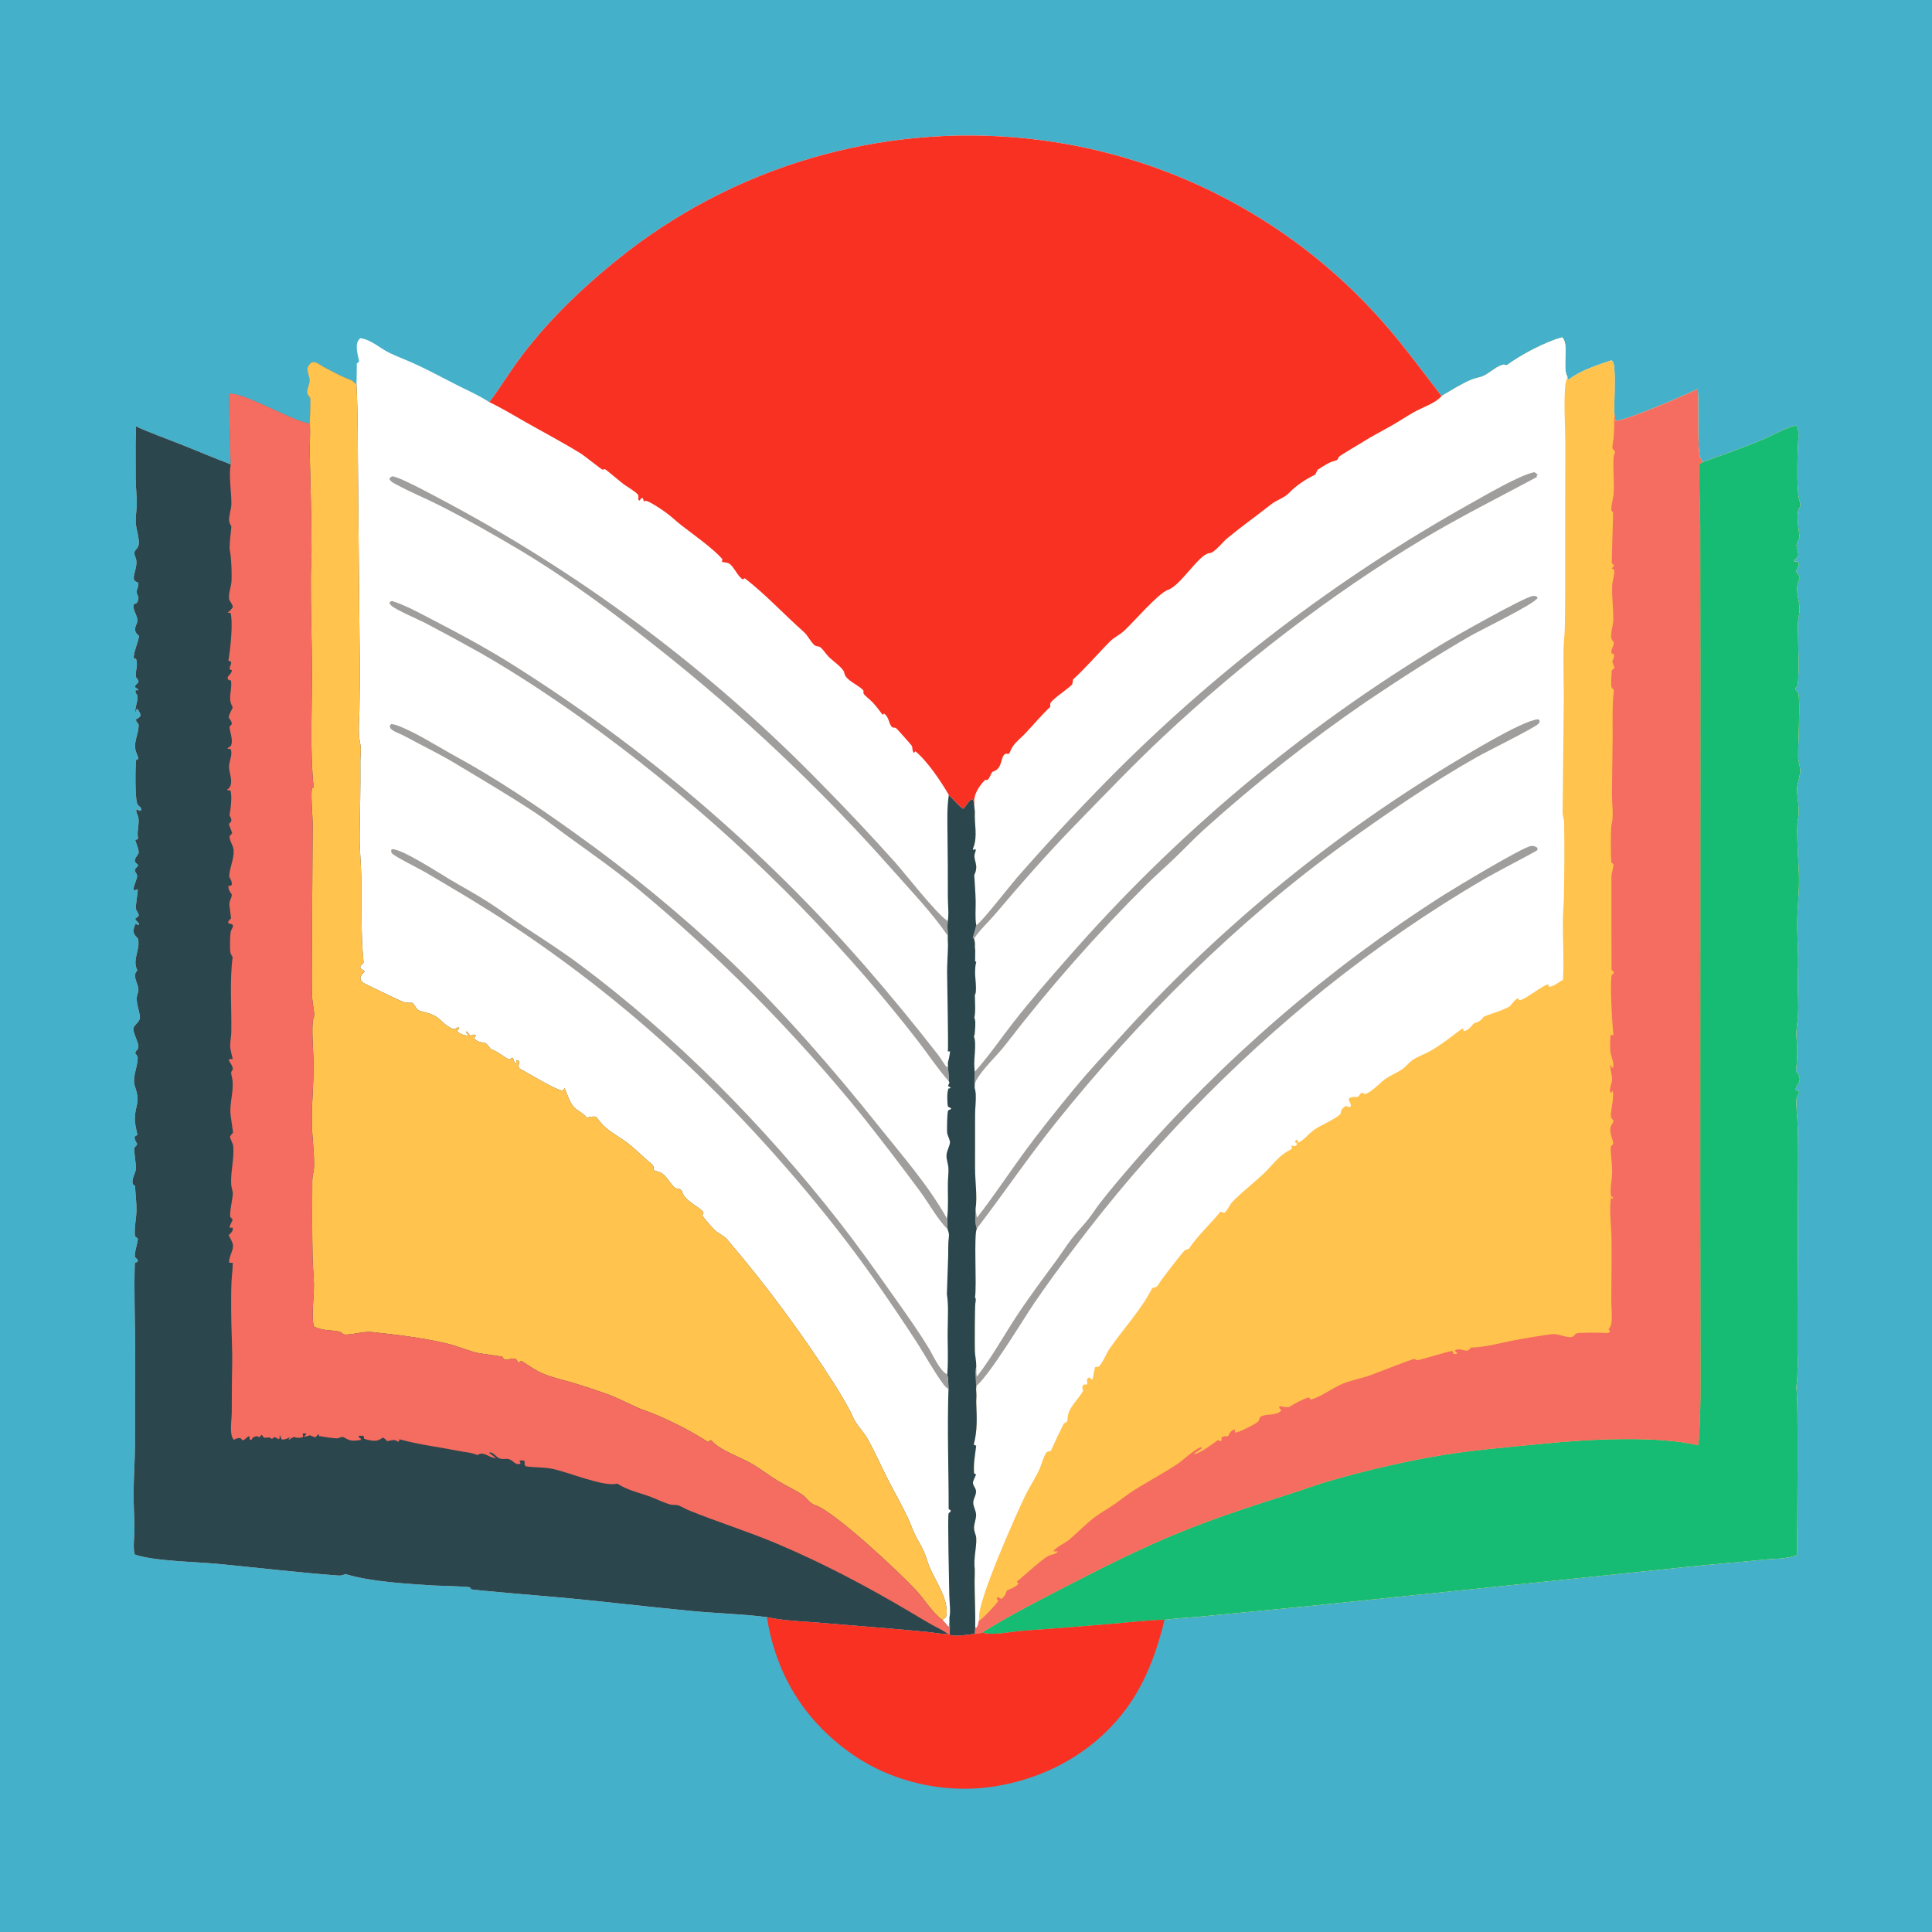 <?xml version="1.0" encoding="utf-8" ?>
<svg xmlns="http://www.w3.org/2000/svg" xmlns:xlink="http://www.w3.org/1999/xlink" width="1024" height="1024">
	<path fill="#45B0CA" d="M0 0L1024 0L1024 1024L0 1024L0 0Z"/>
	<path fill="white" d="M259.347 213.142C265.464 205.031 270.692 196.232 276.87 188.121C292.814 167.185 312.162 149.254 332.853 133.129Q335.733 130.918 338.667 128.779Q341.6 126.639 344.585 124.572Q347.57 122.505 350.604 120.512Q353.639 118.518 356.722 116.6Q359.804 114.681 362.933 112.839Q366.061 110.996 369.234 109.231Q372.406 107.466 375.621 105.778Q378.836 104.091 382.092 102.483Q385.347 100.875 388.641 99.347Q391.934 97.82 395.264 96.373Q398.594 94.926 401.959 93.561Q405.323 92.197 408.72 90.915Q412.117 89.633 415.544 88.434Q418.972 87.236 422.427 86.121Q425.883 85.007 429.365 83.978Q432.846 82.948 436.352 82.005Q439.858 81.061 443.386 80.203Q446.914 79.346 450.462 78.575Q454.01 77.803 457.576 77.119Q461.142 76.435 464.723 75.839Q468.305 75.242 471.9 74.734Q475.495 74.225 479.101 73.805Q482.707 73.384 486.323 73.052Q489.938 72.72 493.561 72.476Q497.184 72.233 500.811 72.078Q504.438 71.923 508.069 71.857Q511.699 71.791 515.33 71.814Q518.96 71.837 522.589 71.949Q526.218 72.061 529.844 72.261Q533.469 72.462 537.088 72.751Q540.707 73.04 544.318 73.418Q547.929 73.796 551.53 74.262Q554.66 74.666 557.781 75.137Q560.901 75.608 564.011 76.147Q567.121 76.685 570.218 77.291Q573.316 77.897 576.399 78.57Q579.483 79.243 582.551 79.983Q585.619 80.722 588.67 81.528Q591.722 82.334 594.755 83.206Q597.788 84.077 600.802 85.014Q603.816 85.952 606.808 86.954Q609.801 87.956 612.771 89.023Q615.742 90.09 618.688 91.221Q621.635 92.352 624.556 93.547Q627.477 94.741 630.372 95.999Q633.266 97.256 636.133 98.576Q639 99.896 641.837 101.278Q644.675 102.66 647.482 104.103Q650.289 105.546 653.064 107.049Q655.839 108.552 658.581 110.115Q661.322 111.679 664.03 113.301Q666.737 114.923 669.408 116.603Q672.08 118.284 674.714 120.022Q677.349 121.759 679.945 123.554Q682.541 125.349 685.098 127.199Q687.654 129.049 690.17 130.955Q692.686 132.86 695.161 134.819Q697.635 136.779 700.066 138.791Q702.497 140.804 704.884 142.869Q707.271 144.933 709.613 147.049Q711.954 149.165 714.25 151.331Q716.545 153.497 718.793 155.713Q721.041 157.928 723.24 160.192Q725.439 162.455 727.589 164.766C740.982 179.009 752.124 194.512 764.047 209.916C769.02 207.028 774.674 203.428 779.941 201.24C781.999 200.385 784.32 200.173 786.344 199.222C789.598 197.693 792.108 195.017 795.603 193.648C796.887 193.145 797.318 193.118 798.588 193.635C805.763 188.255 819.431 181.018 827.971 178.834C831.748 182.347 828.116 193.978 830.485 199.204C830.576 199.404 830.674 199.6 830.768 199.798L830.98 201.048C831.951 201.03 831.513 201.193 832.138 200.715C837.978 196.242 847.131 193.343 854.132 190.979C855.549 192.226 855.562 194.443 855.676 196.256C856.157 203.886 855.482 211.638 855.664 219.294L856.203 223.055C861.403 223.205 893.073 209.542 899.848 206.181C900.389 213.4 899.483 238.788 901.127 242.529L901.374 243.103C901.687 243.815 901.926 244.371 902.484 244.928C912.929 241.165 923.486 237.458 933.75 233.227C939.039 231.046 946.57 226.659 951.81 225.552C952.753 226.158 952.679 226.517 952.912 227.567C953.566 230.515 952.936 234.035 952.855 237.048C952.697 242.903 952.118 260.831 953.771 265.469C954.232 266.761 954.474 267.701 953.85 268.998C953.739 269.23 953.541 269.412 953.42 269.639C951.884 272.521 953.402 281.54 953.834 284.95C953.298 286.036 952.163 287.912 952.19 289.136C952.264 292.485 954.913 294.495 950.861 296.761L950.89 297.49L952.876 297.699C953.511 298.685 953.53 298.956 953.176 300.13C952.915 300.994 952.269 301.939 951.821 302.73C952.317 303.635 952.9 304.405 953.532 305.218C953.782 306.542 953.513 307.193 953.095 308.422C951.433 313.317 953.628 317.619 953.764 322.495C953.838 325.153 952.962 327.868 952.917 330.543C952.807 337.228 953.907 358.583 952.651 363.269C952.47 363.944 951.813 364.51 951.356 365.008L951.621 365.347C952.057 365.913 952.821 366.727 953.093 367.359C954.339 370.247 952.905 396.136 953.038 401.363C953.107 404.09 954.518 407.082 954.092 409.742C953.642 412.556 952.477 415.415 952.466 418.276C952.445 423.473 954.106 429.042 952.935 434.139C951.823 438.978 953.402 458.454 953.497 465.13C953.614 473.29 952.569 481.497 952.544 489.684C952.526 495.684 952.959 501.696 953.036 507.698C953.098 512.575 952.767 517.447 952.83 522.325C952.893 527.168 953.236 532.098 953.036 536.932C952.899 540.225 952.332 543.493 952.115 546.78C951.951 549.259 952.393 551.955 952.496 554.457C952.677 558.863 952.458 563.173 951.879 567.541C952.921 569.009 954.159 570.732 953.842 572.642C953.518 574.588 951.632 575.642 951.7 577.715L953.328 578.35L953.558 579.255C953.462 579.401 953.362 579.545 953.27 579.693C952.724 580.58 952.216 581.498 952.14 582.557C951.851 586.54 952.534 591.041 952.719 595.052C953.011 601.358 953.017 607.728 953.02 614.042L952.708 698.064L952.711 717.412C952.714 719.565 953.207 721.76 952.836 723.878C952.546 727.607 952.869 731.415 951.95 735.082C953.398 738.629 952.532 814.063 952.39 824.227C946.844 826.381 940.411 826.057 934.545 826.663C920.872 828.076 907.154 829.064 893.492 830.537L692.198 851.377L636.075 856.814C629.81 857.427 623.439 857.689 617.207 858.504C607.943 858.724 598.549 859.879 589.31 860.649Q565.597 862.688 541.856 864.369C535.52 864.827 526.663 867.002 520.605 865.315C519.27 865.786 518.039 865.891 516.644 866.003C513.842 866.254 505.461 867.75 503.385 866.377L502.505 866.137C499.108 866.11 495.621 865.416 492.229 865.071Q482.098 864.054 471.953 863.194L432.491 859.939C423.715 859.234 415.081 859.041 406.449 857.109C393.328 855.413 379.872 855.123 366.675 853.868C342.435 851.564 318.22 848.563 293.977 846.433C289.533 846.043 250.239 842.74 249.746 842.372C249.568 842.238 249.289 841.394 249.145 841.334C247.875 840.81 232.427 840.509 229.871 840.339C215.116 839.357 197.129 838.498 183.046 834.277C181.896 834.752 180.95 835.182 179.677 835.088C157.985 833.5 136.482 830.89 114.829 828.83C103.532 827.755 81.328 827.436 71.413 823.905C70.326 820.261 71.303 814.398 71.273 810.508C71.222 803.925 70.757 797.347 70.814 790.763C70.887 782.414 71.518 774.088 71.537 765.727L71.618 712.51C71.526 698.193 71.01 683.752 71.446 669.451L72.954 668.697L73.042 667.775L71.496 666.235C71.325 662.911 72.816 659.818 73.075 656.494L71.556 655.241C71.027 650.924 72.245 646.092 72.334 641.692C72.422 637.387 71.772 632.865 71.579 628.54L70.665 627.982C69.15 625.292 72.006 621.944 72.093 619.118C72.149 617.295 70.785 609.385 71.281 608.327C71.699 607.435 72.371 607.577 72.69 606.279C72.01 605.033 71.232 603.953 71.348 602.479L72.824 601.477C72.294 598.753 71.417 595.608 71.476 592.83C71.637 585.256 74.616 584.898 71.538 575.862C69.909 571.077 72.801 566.092 72.979 561.176C73.029 559.787 72.67 559.414 71.739 558.442C71.647 556.558 73.331 556.784 73.36 554.767C73.398 552.131 69.939 546.498 70.821 544.642C71.53 543.151 73.347 541.879 73.978 540.337C75.061 537.691 71.093 531.088 73.02 526.466C74.13 523.804 72.322 521.212 71.766 518.565C71.464 517.128 71.366 516.31 72.213 515.101C72.407 514.824 72.607 514.552 72.803 514.278C69.848 508.556 74.573 503.362 73.126 497.491C72.516 496.802 71.72 496.025 71.27 495.226C70.16 493.258 71.106 491.576 71.791 489.654L73.579 490.316C73.975 488.768 71.896 488.503 71.695 486.835C71.999 486.635 72.554 486.283 72.817 486.06C72.897 485.992 73.553 485.312 73.558 485.254C73.627 484.375 72.266 482.643 72.014 481.754C71.728 480.745 73.032 473.089 73.075 471.311L71.276 471.934L70.812 471.441C70.864 469.303 71.914 467.598 72.472 465.578C72.891 464.062 72.71 463.748 71.904 462.416C70.594 460.252 72.877 460.022 73.243 458.418C72.335 457.782 71.912 457.396 71.415 456.4C71.736 454.107 72.523 454.172 73.39 452.328C73.996 451.039 72.064 446.857 71.691 445.238C72.198 445.008 72.701 444.811 73.221 444.616C73.182 444.366 73.149 444.116 73.105 443.868C72.382 439.852 74.456 435.552 72.881 431.953C72.396 430.845 72.173 430.208 72.231 428.96C73.043 429.221 72.727 429.082 73.495 429.479C73.676 429.573 73.855 429.671 74.035 429.767L74.923 429.292C74.825 427.773 73.943 427.666 73.037 426.563C71.376 424.543 71.794 406.519 72.064 402.831C73.238 402.435 72.816 402.806 73.374 401.77C72.987 400.814 72.631 399.846 72.249 398.888C70.243 393.863 73.588 389.156 73.48 384.018C72.836 383.137 72.214 382.427 71.957 381.347C73.093 380.723 73.9 380.396 74.576 379.244C74.234 377.826 73.669 376.936 72.857 375.764L72.419 375.904L71.785 377.758C71.411 374.754 73.136 371.981 72.87 369.186C72.725 367.668 71.41 367.563 71.922 365.74L72.96 365.913L73.419 365.507C72.764 365.144 72.218 364.759 71.638 364.286C71.686 362.409 72.553 362.932 73.235 361.643C73.974 360.247 72.056 359.97 71.977 358.223C71.826 354.88 73.282 352.647 72.067 349.078L71.022 349.1C70.263 346.959 73.417 339.881 73.709 337.156C73.037 336.468 72.092 335.636 71.784 334.706C71.356 333.42 71.755 332.034 72.327 330.881C74.187 327.13 70.039 324.099 70.874 320.351L72.542 319.55C73.176 318.456 73.325 317.817 73.383 316.557C71.249 312.278 73.47 312.76 73.361 308.952C72.875 308.704 71.341 308.005 71.126 307.492C69.998 304.789 73.599 299.772 71.827 295.432C70.021 291.009 73.062 291.91 73.593 288.343C73.922 286.129 72.504 281.07 72.141 278.696C71.539 274.755 72.44 271.259 72.49 267.349C72.548 262.746 71.927 258.063 71.916 253.435L71.88 235.302C71.874 232.359 72.212 229.591 71.965 226.628L71.9 225.902C79.494 229.418 87.259 232.139 95.028 235.203C104.151 238.802 113.147 242.678 122.329 246.14C121.979 244.511 121.229 210.49 121.495 208.781C128.465 207.533 154.477 222.96 163.625 224.378C163.826 224.409 164.027 224.434 164.228 224.462C164.107 221.841 164.836 212.617 164.442 211.177C164.031 209.678 162.789 209.624 162.847 207.642C162.905 205.687 163.983 203.84 164.066 201.868C164.137 200.156 163.308 198.39 163.071 196.707C162.732 194.306 163.352 194.147 164.829 192.255C165.812 191.939 166.195 191.8 167.231 192.121C168.931 192.647 170.496 193.961 172.079 194.799C176.089 196.923 180.752 199.398 184.942 201.081C185.673 201.375 186.361 201.521 186.991 202.03C187.652 202.565 188.299 203.204 188.939 203.768C189.037 200.068 189.141 196.373 189.1 192.671C189.354 192.458 189.616 192.254 189.861 192.032C190.038 191.873 190.199 191.696 190.367 191.528C189.766 188.517 188.15 183.44 189.83 180.597C190.139 180.074 190.539 179.695 190.95 179.265C196.669 179.898 201.604 184.798 206.704 187.172C211.532 189.42 216.552 191.272 221.39 193.551C228.74 197.013 235.884 200.923 243.147 204.564C248.216 207.105 253.275 209.33 258.089 212.361L259.347 213.142Z"/>
	<path fill="#FFC34E" d="M764.047 209.916C769.02 207.028 774.674 203.428 779.941 201.24C781.999 200.385 784.32 200.173 786.344 199.222C789.598 197.693 792.108 195.017 795.603 193.648C796.887 193.145 797.318 193.118 798.588 193.635C805.763 188.255 819.431 181.018 827.971 178.834C831.748 182.347 828.116 193.978 830.485 199.204C830.576 199.404 830.674 199.6 830.768 199.798L830.98 201.048C831.951 201.03 831.513 201.193 832.138 200.715C837.978 196.242 847.131 193.343 854.132 190.979C855.549 192.226 855.562 194.443 855.676 196.256C856.157 203.886 855.482 211.638 855.664 219.294L856.203 223.055C861.403 223.205 893.073 209.542 899.848 206.181C900.389 213.4 899.483 238.788 901.127 242.529L901.374 243.103C901.687 243.815 901.926 244.371 902.484 244.928C912.929 241.165 923.486 237.458 933.75 233.227C939.039 231.046 946.57 226.659 951.81 225.552C952.753 226.158 952.679 226.517 952.912 227.567C953.566 230.515 952.936 234.035 952.855 237.048C952.697 242.903 952.118 260.831 953.771 265.469C954.232 266.761 954.474 267.701 953.85 268.998C953.739 269.23 953.541 269.412 953.42 269.639C951.884 272.521 953.402 281.54 953.834 284.95C953.298 286.036 952.163 287.912 952.19 289.136C952.264 292.485 954.913 294.495 950.861 296.761L950.89 297.49L952.876 297.699C953.511 298.685 953.53 298.956 953.176 300.13C952.915 300.994 952.269 301.939 951.821 302.73C952.317 303.635 952.9 304.405 953.532 305.218C953.782 306.542 953.513 307.193 953.095 308.422C951.433 313.317 953.628 317.619 953.764 322.495C953.838 325.153 952.962 327.868 952.917 330.543C952.807 337.228 953.907 358.583 952.651 363.269C952.47 363.944 951.813 364.51 951.356 365.008L951.621 365.347C952.057 365.913 952.821 366.727 953.093 367.359C954.339 370.247 952.905 396.136 953.038 401.363C953.107 404.09 954.518 407.082 954.092 409.742C953.642 412.556 952.477 415.415 952.466 418.276C952.445 423.473 954.106 429.042 952.935 434.139C951.823 438.978 953.402 458.454 953.497 465.13C953.614 473.29 952.569 481.497 952.544 489.684C952.526 495.684 952.959 501.696 953.036 507.698C953.098 512.575 952.767 517.447 952.83 522.325C952.893 527.168 953.236 532.098 953.036 536.932C952.899 540.225 952.332 543.493 952.115 546.78C951.951 549.259 952.393 551.955 952.496 554.457C952.677 558.863 952.458 563.173 951.879 567.541C952.921 569.009 954.159 570.732 953.842 572.642C953.518 574.588 951.632 575.642 951.7 577.715L953.328 578.35L953.558 579.255C953.462 579.401 953.362 579.545 953.27 579.693C952.724 580.58 952.216 581.498 952.14 582.557C951.851 586.54 952.534 591.041 952.719 595.052C953.011 601.358 953.017 607.728 953.02 614.042L952.708 698.064L952.711 717.412C952.714 719.565 953.207 721.76 952.836 723.878C952.546 727.607 952.869 731.415 951.95 735.082C953.398 738.629 952.532 814.063 952.39 824.227C946.844 826.381 940.411 826.057 934.545 826.663C920.872 828.076 907.154 829.064 893.492 830.537L692.198 851.377L636.075 856.814C629.81 857.427 623.439 857.689 617.207 858.504C607.943 858.724 598.549 859.879 589.31 860.649Q565.597 862.688 541.856 864.369C535.52 864.827 526.663 867.002 520.605 865.315C519.27 865.786 518.039 865.891 516.644 866.003L516.878 862.609C517.057 854.564 516.572 846.333 516.546 838.255C516.668 836.058 516.62 833.839 516.631 831.638C515.922 825.73 517.661 820.341 517.435 815.377C517.355 813.619 516.445 812.123 516.282 810.432C516.057 808.101 517.211 805.651 517.353 803.318C517.485 801.134 516.117 799.041 515.853 796.923C515.579 794.723 517.583 792.343 517.306 790.165C517.127 788.757 515.789 787.437 515.692 786.069C515.604 784.829 516.942 782.751 517.32 781.465L516.28 780.928C515.868 775.873 516.797 771.235 517.411 766.277L516.093 765.719C518.136 757.952 517.737 751.33 517.435 743.468C517.368 741.737 517.664 739.951 517.478 738.24C517.33 736.881 517.322 735.966 517.487 734.609C517.241 733.764 517.316 734.208 517.302 733.152C517.265 730.216 516.661 727.198 517.441 724.335C517.493 721.473 516.79 718.802 516.696 715.978C516.595 712.992 516.636 692.146 516.97 690.573C517.133 689.804 517.175 689.225 517.163 688.438L516.777 687.59C517.753 681.309 516.036 654.301 517.734 651.198C516.499 648.111 516.995 644.134 517.058 640.855C518.072 634.174 516.803 626.251 516.798 619.43L516.815 590.588C516.833 587.068 517.362 583.196 517.164 579.749C517.103 578.696 516.837 577.623 516.59 576.6C516.335 573.813 516.554 570.9 516.599 568.1L516.476 566.083C515.901 561.27 517.818 553.255 516.152 549.23C516.522 548.514 516.538 548.689 516.583 548.042C516.725 545.999 517.383 541.201 516.434 539.449C517.176 535.59 516.73 531.255 516.671 527.326C518.022 525.677 516.706 517.818 516.813 515.375C516.881 513.813 516.853 512.196 517.226 510.672C517.295 510.392 517.371 510.113 517.443 509.834L516.822 509.496Q516.815 506.5 516.901 503.506C516.764 502.863 516.704 502.302 516.726 501.643C516.779 500.068 516.725 499.028 516.259 497.516L515.582 497.073C516.164 494.818 516.946 492.649 517.431 490.367C516.674 486.323 517.201 481.805 517.115 477.685C517.019 473.059 516.647 468.413 516.362 463.793C519.175 458.058 515.374 456.035 516.823 451.844C517.155 450.886 517.245 451.078 517.009 449.984L515.812 450.538C515.671 449.599 515.615 449.999 515.96 449.082C518.223 443.072 516.316 436.555 516.699 430.252L516.417 427.539C516.366 426.322 516.309 425.084 516.373 423.866C516.568 420.154 519.612 415.758 522.199 413.317C522.528 413.338 522.859 413.427 523.185 413.38C524.256 413.226 525.151 410.043 526.024 409.053C531.846 407.475 529.96 400.799 532.997 399.498C533.677 399.207 533.726 399.936 534.971 399.277C535.558 397.917 536.18 396.456 537.058 395.257C538.822 392.846 541.545 390.701 543.616 388.499C547.986 383.856 551.984 379.036 556.635 374.645C556.671 373.731 556.708 374.005 556.593 373.241C556.313 371.391 566.456 364.913 568.168 362.824C568.416 362.522 568.571 361.21 568.62 360.895C568.661 360.635 568.695 360.374 568.733 360.114C575.671 353.801 581.739 346.553 588.366 339.933C590.583 337.719 593.474 336.467 595.759 334.365C601.018 329.527 613.888 314.392 619.102 312.597C625.762 310.305 635.158 294.302 640.613 293.25C641.442 293.09 642.002 293.031 642.716 292.567C645.556 290.722 648.179 287.135 650.907 284.902C658.358 278.802 666.225 273.197 673.796 267.242C676.548 265.078 680.677 263.859 683.012 261.448C687.202 257.123 691.704 254.194 697.09 251.548L698.358 248.976C701.737 246.935 704.134 244.962 708.103 244.025C709.313 243.739 708.901 243.066 709.566 242.187C710.176 241.38 720.592 235.324 722.267 234.262C727.136 231.173 732.248 228.592 737.254 225.747C741.35 223.419 745.271 220.792 749.366 218.458C753.808 215.927 760.769 213.779 764.047 209.916Z"/>
	<path fill="white" d="M764.047 209.916C769.02 207.028 774.674 203.428 779.941 201.24C781.999 200.385 784.32 200.173 786.344 199.222C789.598 197.693 792.108 195.017 795.603 193.648C796.887 193.145 797.318 193.118 798.588 193.635C805.763 188.255 819.431 181.018 827.971 178.834C831.748 182.347 828.116 193.978 830.485 199.204C830.576 199.404 830.674 199.6 830.768 199.798C830.037 201.618 829.681 203.316 829.538 205.273C828.825 215.033 829.604 224.97 829.65 234.752L829.564 289.674C829.573 303.811 829.647 318.081 829.398 332.213C829.324 336.429 828.746 340.621 828.68 344.84C828.54 353.737 828.87 362.672 828.821 371.579L828.213 430.598C828.198 432.526 829.008 434.185 829.035 436.03C829.223 448.719 829.15 462.559 828.912 475.266C828.833 479.488 828.395 483.707 828.357 487.924C828.261 498.382 829.024 508.851 828.408 519.345C826.741 520.27 823.759 522.432 822.008 522.893C821.284 523.084 821.045 522.37 820.668 523.261L820.814 521.758C817.945 521.68 807.385 530.827 805.139 530.029L804.612 529.092C802.882 529.782 801.879 531.399 800.758 532.805C799.16 534.812 789.395 537.474 786.377 538.898C784.91 541.126 783.57 541.67 781.114 542.452L780.734 542.908C779.381 544.507 777.906 546.289 775.747 546.559L775.444 545.051L774.582 545.537L774.684 545.364C769.387 549.373 764.258 553.436 758.517 556.809C755.413 558.633 751.608 559.852 748.714 561.821C746.645 563.229 745.194 565.365 743.08 566.799C739.641 569.131 735.84 570.303 732.659 573.113C730.285 575.21 726.604 578.905 723.615 579.84C722.881 579.633 722.22 579.396 721.526 579.08C721.389 579.286 721.255 579.496 721.114 579.7C720.672 580.342 720.242 580.842 719.696 581.39L718.855 581.391C717.264 581.404 716.17 581.353 714.833 582.335C714.994 584.092 716.329 584.938 715.85 586.654C714.805 586.799 714.398 586.548 713.437 586.175C712.168 586.873 711.172 587.635 710.754 589.096C710.616 589.579 710.548 590.031 710.454 590.532C706.192 594.085 700.8 595.841 696.305 598.97C693.678 600.799 690.895 604.603 687.981 605.66L687.69 604.145L686.956 604.206L686.284 605.172L687.517 606.209C686.965 607.323 687.129 607.077 686.147 607.539L684.706 607.128L684.464 607.521L684.906 608.432C684.322 609.252 683.822 609.476 682.961 609.93C677.353 612.884 673.983 618.119 669.471 622.322C664.197 627.233 658.306 631.792 653.267 636.914C651.501 638.709 650.842 641.477 648.775 642.942C647.885 642.425 647.863 642.271 646.782 642.306C641.404 648.874 634.669 655.005 630.013 662.018C629.402 662.196 628.719 662.214 628.178 662.551C626.869 663.365 617.087 676.387 615.435 678.605C614.856 679.382 613.69 681.516 612.951 682.013C612.47 682.338 611.293 682.532 610.699 682.718C605.011 694.018 595.349 704.314 588.12 714.798C586.014 717.852 584.939 721.615 582.374 724.351L581.82 724.403C580.972 724.49 581.299 724.449 580.386 724.622C579.858 726.704 579.475 728.754 579.168 730.88L578.497 731.21L577.685 730.074C576.499 730.316 576.763 730.269 576.104 731.138L576.288 733.398L575.694 733.933L574.361 733.78C573.674 734.95 573.478 734.976 573.803 736.29C573.879 736.596 573.966 736.899 574.047 737.203C571.53 741.863 566.227 745.941 565.867 751.362C565.843 751.729 565.793 752.094 565.756 752.46L565.679 753.265C565.054 753.77 564.422 754.219 563.751 754.66Q560.208 761.791 556.94 769.053C555.484 769.344 554.933 769.188 554.162 770.562C552.661 773.235 551.912 776.677 550.56 779.493C548.447 783.896 545.712 787.975 543.564 792.358C538.537 802.615 518.242 848.407 518.998 857.002C519.053 857.625 518.888 858.676 518.756 859.257C518.445 860.48 518.381 862.002 517.398 862.808L516.878 862.609C517.057 854.564 516.572 846.333 516.546 838.255C516.668 836.058 516.62 833.839 516.631 831.638C515.922 825.73 517.661 820.341 517.435 815.377C517.355 813.619 516.445 812.123 516.282 810.432C516.057 808.101 517.211 805.651 517.353 803.318C517.485 801.134 516.117 799.041 515.853 796.923C515.579 794.723 517.583 792.343 517.306 790.165C517.127 788.757 515.789 787.437 515.692 786.069C515.604 784.829 516.942 782.751 517.32 781.465L516.28 780.928C515.868 775.873 516.797 771.235 517.411 766.277L516.093 765.719C518.136 757.952 517.737 751.33 517.435 743.468C517.368 741.737 517.664 739.951 517.478 738.24C517.33 736.881 517.322 735.966 517.487 734.609C517.241 733.764 517.316 734.208 517.302 733.152C517.265 730.216 516.661 727.198 517.441 724.335C517.493 721.473 516.79 718.802 516.696 715.978C516.595 712.992 516.636 692.146 516.97 690.573C517.133 689.804 517.175 689.225 517.163 688.438L516.777 687.59C517.753 681.309 516.036 654.301 517.734 651.198C516.499 648.111 516.995 644.134 517.058 640.855C518.072 634.174 516.803 626.251 516.798 619.43L516.815 590.588C516.833 587.068 517.362 583.196 517.164 579.749C517.103 578.696 516.837 577.623 516.59 576.6C516.335 573.813 516.554 570.9 516.599 568.1L516.476 566.083C515.901 561.27 517.818 553.255 516.152 549.23C516.522 548.514 516.538 548.689 516.583 548.042C516.725 545.999 517.383 541.201 516.434 539.449C517.176 535.59 516.73 531.255 516.671 527.326C518.022 525.677 516.706 517.818 516.813 515.375C516.881 513.813 516.853 512.196 517.226 510.672C517.295 510.392 517.371 510.113 517.443 509.834L516.822 509.496Q516.815 506.5 516.901 503.506C516.764 502.863 516.704 502.302 516.726 501.643C516.779 500.068 516.725 499.028 516.259 497.516L515.582 497.073C516.164 494.818 516.946 492.649 517.431 490.367C516.674 486.323 517.201 481.805 517.115 477.685C517.019 473.059 516.647 468.413 516.362 463.793C519.175 458.058 515.374 456.035 516.823 451.844C517.155 450.886 517.245 451.078 517.009 449.984L515.812 450.538C515.671 449.599 515.615 449.999 515.96 449.082C518.223 443.072 516.316 436.555 516.699 430.252L516.417 427.539C516.366 426.322 516.309 425.084 516.373 423.866C516.568 420.154 519.612 415.758 522.199 413.317C522.528 413.338 522.859 413.427 523.185 413.38C524.256 413.226 525.151 410.043 526.024 409.053C531.846 407.475 529.96 400.799 532.997 399.498C533.677 399.207 533.726 399.936 534.971 399.277C535.558 397.917 536.18 396.456 537.058 395.257C538.822 392.846 541.545 390.701 543.616 388.499C547.986 383.856 551.984 379.036 556.635 374.645C556.671 373.731 556.708 374.005 556.593 373.241C556.313 371.391 566.456 364.913 568.168 362.824C568.416 362.522 568.571 361.21 568.62 360.895C568.661 360.635 568.695 360.374 568.733 360.114C575.671 353.801 581.739 346.553 588.366 339.933C590.583 337.719 593.474 336.467 595.759 334.365C601.018 329.527 613.888 314.392 619.102 312.597C625.762 310.305 635.158 294.302 640.613 293.25C641.442 293.09 642.002 293.031 642.716 292.567C645.556 290.722 648.179 287.135 650.907 284.902C658.358 278.802 666.225 273.197 673.796 267.242C676.548 265.078 680.677 263.859 683.012 261.448C687.202 257.123 691.704 254.194 697.09 251.548L698.358 248.976C701.737 246.935 704.134 244.962 708.103 244.025C709.313 243.739 708.901 243.066 709.566 242.187C710.176 241.38 720.592 235.324 722.267 234.262C727.136 231.173 732.248 228.592 737.254 225.747C741.35 223.419 745.271 220.792 749.366 218.458C753.808 215.927 760.769 213.779 764.047 209.916Z"/>
	<path fill="#A09E9D" d="M517.441 724.335C517.518 726.033 517.405 728.002 517.742 729.653C525.465 719.772 531.564 708.636 538.423 698.157C545.077 687.99 552.31 678.354 559.503 668.575C562.371 664.675 564.982 660.579 567.902 656.721C570.598 653.156 573.796 649.995 576.579 646.497C578.896 643.585 580.873 640.392 583.171 637.447C588.778 630.257 594.729 623.295 600.691 616.397Q609.611 606.103 618.896 596.138Q628.182 586.173 637.821 576.55Q647.46 566.926 657.441 557.657Q667.421 548.388 677.729 539.485Q688.038 530.582 698.661 522.057Q709.284 513.532 720.208 505.396Q731.132 497.26 742.342 489.524Q753.553 481.788 765.035 474.461C771.237 470.583 806.889 449.003 811.475 448.396C812.778 448.224 813.243 448.477 814.407 448.99L815.044 449.888C814.877 450.199 814.797 450.577 814.543 450.823C814.184 451.169 790.733 463.518 787.179 465.602Q764.898 478.629 743.629 493.251Q722.361 507.872 702.219 524.011Q692.913 531.517 683.843 539.307Q674.773 547.097 665.947 555.163Q657.122 563.229 648.549 571.563Q639.977 579.898 631.666 588.493Q623.355 597.088 615.313 605.935Q607.272 614.783 599.507 623.874Q591.742 632.966 584.261 642.292Q576.78 651.619 569.591 661.172Q558.401 675.761 547.995 690.919C541.889 700.003 524.637 728.64 517.487 734.609C517.241 733.764 517.316 734.208 517.302 733.152C517.265 730.216 516.661 727.198 517.441 724.335Z"/>
	<path fill="#A09E9D" d="M517.775 645.417C526.233 634.689 533.793 623.193 541.832 612.143C550.525 600.192 559.865 588.576 569.262 577.17C576.912 567.884 585.123 559.087 593.233 550.206Q602.762 539.643 612.669 529.433Q622.575 519.224 632.847 509.381Q643.119 499.539 653.742 490.077Q664.365 480.615 675.325 471.545Q686.285 462.476 697.568 453.811Q708.851 445.147 720.441 436.898Q732.032 428.65 743.915 420.829Q755.798 413.008 767.958 405.624C777.575 399.881 805.996 382.353 815.052 381.223L815.972 381.673C816.07 382.873 816.048 382.856 815.285 383.73C813.675 385.574 787.337 398.665 782.558 401.379C758.427 415.084 735.039 431.065 712.543 447.292C656.204 487.93 602.892 540.951 559.533 595.172C544.95 613.407 531.878 632.671 517.734 651.198C516.499 648.111 516.995 644.134 517.058 640.855Q517.398 643.139 517.775 645.417Z"/>
	<path fill="#A09E9D" d="M516.599 568.1L516.989 567.669C524.258 559.528 530.576 550.214 537.32 541.612C546.426 529.996 556.166 518.781 565.941 507.721Q576.6 495.502 587.725 483.706Q598.85 471.911 610.425 460.556Q622 449.202 634.008 438.305Q646.015 427.409 658.437 416.987Q670.858 406.565 683.676 396.634Q696.493 386.703 709.686 377.277Q722.879 367.851 736.428 358.945Q749.978 350.038 763.863 341.665C770.531 337.583 808.068 316.362 812.414 315.884C813.281 315.789 813.743 315.885 814.525 316.215L814.994 316.871C813.524 320.04 784.889 333.853 779.382 337.026C760.737 347.768 742.467 359.593 724.597 371.584Q701.786 387.22 680.064 404.337Q658.341 421.453 637.804 439.975C632.431 444.898 627.466 450.172 622.206 455.2C617.518 459.681 612.635 463.909 608.014 468.481Q587.923 488.448 569.196 509.699Q550.469 530.951 533.189 553.395C528.562 559.522 520.736 566.402 517.278 572.895C516.713 573.956 516.696 575.419 516.59 576.6C516.335 573.813 516.554 570.9 516.599 568.1Z"/>
	<path fill="#A09E9D" d="M517.431 490.367C519.743 489.487 535.575 469.098 538.934 465.262Q561.962 438.945 586.487 414.017Q597.135 403.195 608.159 392.757Q619.184 382.319 630.571 372.277Q641.958 362.236 653.693 352.604Q665.428 342.972 677.497 333.761Q689.566 324.551 701.954 315.773Q714.341 306.996 727.031 298.662Q739.722 290.329 752.699 282.45Q765.677 274.571 778.925 267.156C786.929 262.72 804.944 252.018 813.187 250.266C814.177 250.765 814.613 251.127 815.256 252.031L814.504 251.799L814.532 252.865C794.254 263.736 773.704 274.011 753.948 285.85C705.35 314.972 657.39 352.076 616.103 390.827C600.266 405.691 585.236 421.506 570.069 437.044C555.11 452.367 541.218 468.322 527.351 484.638C524.05 488.522 518.881 493.307 516.259 497.516L515.582 497.073C516.164 494.818 516.946 492.649 517.431 490.367Z"/>
	<path fill="#16BC74" d="M902.484 244.928C912.929 241.165 923.486 237.458 933.75 233.227C939.039 231.046 946.57 226.659 951.81 225.552C952.753 226.158 952.679 226.517 952.912 227.567C953.566 230.515 952.936 234.035 952.855 237.048C952.697 242.903 952.118 260.831 953.771 265.469C954.232 266.761 954.474 267.701 953.85 268.998C953.739 269.23 953.541 269.412 953.42 269.639C951.884 272.521 953.402 281.54 953.834 284.95C953.298 286.036 952.163 287.912 952.19 289.136C952.264 292.485 954.913 294.495 950.861 296.761L950.89 297.49L952.876 297.699C953.511 298.685 953.53 298.956 953.176 300.13C952.915 300.994 952.269 301.939 951.821 302.73C952.317 303.635 952.9 304.405 953.532 305.218C953.782 306.542 953.513 307.193 953.095 308.422C951.433 313.317 953.628 317.619 953.764 322.495C953.838 325.153 952.962 327.868 952.917 330.543C952.807 337.228 953.907 358.583 952.651 363.269C952.47 363.944 951.813 364.51 951.356 365.008L951.621 365.347C952.057 365.913 952.821 366.727 953.093 367.359C954.339 370.247 952.905 396.136 953.038 401.363C953.107 404.09 954.518 407.082 954.092 409.742C953.642 412.556 952.477 415.415 952.466 418.276C952.445 423.473 954.106 429.042 952.935 434.139C951.823 438.978 953.402 458.454 953.497 465.13C953.614 473.29 952.569 481.497 952.544 489.684C952.526 495.684 952.959 501.696 953.036 507.698C953.098 512.575 952.767 517.447 952.83 522.325C952.893 527.168 953.236 532.098 953.036 536.932C952.899 540.225 952.332 543.493 952.115 546.78C951.951 549.259 952.393 551.955 952.496 554.457C952.677 558.863 952.458 563.173 951.879 567.541C952.921 569.009 954.159 570.732 953.842 572.642C953.518 574.588 951.632 575.642 951.7 577.715L953.328 578.35L953.558 579.255C953.462 579.401 953.362 579.545 953.27 579.693C952.724 580.58 952.216 581.498 952.14 582.557C951.851 586.54 952.534 591.041 952.719 595.052C953.011 601.358 953.017 607.728 953.02 614.042L952.708 698.064L952.711 717.412C952.714 719.565 953.207 721.76 952.836 723.878C952.546 727.607 952.869 731.415 951.95 735.082C953.398 738.629 952.532 814.063 952.39 824.227C946.844 826.381 940.411 826.057 934.545 826.663C920.872 828.076 907.154 829.064 893.492 830.537L692.198 851.377L636.075 856.814C629.81 857.427 623.439 857.689 617.207 858.504C607.943 858.724 598.549 859.879 589.31 860.649Q565.597 862.688 541.856 864.369C535.52 864.827 526.663 867.002 520.605 865.315C521.481 864.607 522.584 864.024 523.548 863.435C536.767 855.357 550.637 848.262 564.397 841.16C584.007 831.038 603.913 820.95 624.346 812.578C644.548 804.301 665.146 797.684 685.926 791.067C691.532 789.282 697.05 787.177 702.687 785.506C720.399 780.255 740.251 775.547 758.424 772.254C778.23 768.665 798.374 767.139 818.376 765.137C841.216 762.851 878.379 760.78 900.165 766.063C901.648 749.265 901.228 731.962 901.254 715.098L901.168 632.325L901.234 359.252L901.155 277.69C901.121 274.074 900.346 247.999 900.672 246.62C900.911 245.608 901.651 245.47 902.484 244.928Z"/>
	<path fill="#F56C60" d="M899.848 206.181C900.389 213.4 899.483 238.788 901.127 242.529L901.374 243.103C901.687 243.815 901.926 244.371 902.484 244.928C901.651 245.47 900.911 245.608 900.672 246.62C900.346 247.999 901.121 274.074 901.155 277.69L901.234 359.252L901.168 632.325L901.254 715.098C901.228 731.962 901.648 749.265 900.165 766.063C878.379 760.78 841.216 762.851 818.376 765.137C798.374 767.139 778.23 768.665 758.424 772.254C740.251 775.547 720.399 780.255 702.687 785.506C697.05 787.177 691.532 789.282 685.926 791.067C665.146 797.684 644.548 804.301 624.346 812.578C603.913 820.95 584.007 831.038 564.397 841.16C550.637 848.262 536.767 855.357 523.548 863.435C522.584 864.024 521.481 864.607 520.605 865.315C519.27 865.786 518.039 865.891 516.644 866.003L516.878 862.609L517.398 862.808C518.381 862.002 518.445 860.48 518.756 859.257C521.174 857.632 527.576 850.914 529.197 848.388L528.332 847.541L528.351 846.933L529.274 846.509C529.83 847.103 529.913 847.195 530.729 847.451C532.337 846.446 532.697 845.413 533.399 843.74L533.738 842.919C535.766 842.091 538.665 841.098 539.924 839.26C539.01 838.594 539.216 839.01 539.049 838.177C542.721 835.39 553.497 824.964 556.979 824.15C558.571 823.779 559.656 823.512 560.817 822.278C559.974 822.282 559.139 822.262 558.297 822.221C558.409 822.064 558.507 821.895 558.632 821.749C560.551 819.509 564.29 818.083 566.619 816.131C571.384 812.136 575.733 807.437 580.758 803.767C583.983 801.412 587.514 799.487 590.786 797.199C594.543 794.572 598.144 791.602 602.057 789.215C609.264 784.818 616.742 780.741 623.82 776.142C626.795 774.209 634.209 767.157 636.874 767.02L636.812 767.808C635.322 768.75 633.849 769.67 632.462 770.761C636.246 770.515 642.438 765.347 645.627 763.229L646.716 763.923L647.492 763.518L647.43 761.886C648.815 761.054 649.162 761.219 650.727 761.327C650.854 761.184 651.005 761.06 651.106 760.899C651.447 760.355 651.61 759.718 652.018 759.207C652.787 758.243 653.524 757.889 654.688 757.637L654.45 759.065L655.278 759.3C657.486 758.674 665.283 754.982 666.861 753.402C667.651 752.612 667.172 751.361 668.536 750.686C671.524 749.209 676.845 750.499 679.124 747.512L677.973 746.045L678.308 745.248C680.06 745.706 681.39 745.956 683.201 745.814C686.354 743.744 690.151 741.779 693.747 740.637L694.747 741.879C700.975 739.977 706.051 735.671 712.016 733.268C716.392 731.505 721.234 730.643 725.716 729.122C728.875 728.05 748.571 720.162 749.653 720.3C750.219 720.373 750.67 720.897 751.239 720.946C752.012 721.014 766.939 716.438 769.741 716.007L770.414 717.516C771.589 717.839 771.439 717.714 772.479 717.275C771.85 716.746 771.511 716.459 771.089 715.737C773.647 714.328 775.143 716 777.725 715.841C778.46 715.795 779.072 714.782 779.556 714.246C786.912 714.117 794.256 712.042 801.443 710.612C808.31 709.246 815.539 708.082 822.481 707.157C826 706.688 830.008 709.22 833.197 708.634C833.818 708.52 834.882 707.083 835.522 706.775C836.787 706.164 848.018 706.332 849.997 706.453C850.902 706.508 851.565 706.631 852.468 706.383C853.192 706.184 852.979 706.222 853.409 705.513L852.522 704.521C852.974 703.975 853.534 703.394 853.744 702.699C854.778 699.285 854.032 693.33 854.028 689.615C854.015 678.645 854.314 667.692 854.143 656.715C854.034 649.711 852.796 641.455 853.905 634.618C854.413 635.215 854.1 634.88 854.883 635.585L854.927 634.657L853.857 633.979C853.202 630.196 854.431 625.369 854.483 621.449C854.544 616.905 853.681 612.333 853.712 607.771C854.188 607.317 854.576 606.946 854.911 606.369C855.329 605.648 854.303 603.248 854.07 602.261C853.489 599.801 852.992 598.078 854.395 595.825C854.51 595.64 854.637 595.462 854.752 595.277C856.159 593.026 853.483 593.972 853.809 590.276C854.11 586.865 855.529 581.341 854.805 578.204C854.411 578.626 854.097 578.952 853.619 579.282C852.616 576.355 854.594 574.599 854.428 571.81C854.284 569.376 853.542 566.945 853.373 564.459L854.47 565.523L853.87 566.104L854.942 565.836C855.751 563.97 853.832 559.59 853.564 557.411C853.213 554.556 853.52 551.364 853.623 548.482L855.082 548.758L855.011 548.007L855.198 548.609C854.527 544.324 853.125 519.292 854.303 516.8C854.671 516.021 855.067 516.699 855.47 515.311C855.247 515.074 854.28 514.15 854.151 513.781C854.14 513.75 854.016 468.568 854.083 464.593C854.121 462.335 855.346 460.152 855.104 457.947L854.11 457.21C853.661 456.131 853.696 438.475 854.121 437.085C855.432 432.8 854.348 425.675 854.373 421.001L854.737 390.531C854.757 382.239 854.464 374.522 855.357 366.239C855.374 366.074 855.48 365.894 855.41 365.744C855.165 365.212 854.518 364.949 854.241 364.434C853.59 363.226 854.267 356.894 854.296 355.277Q855.045 354.681 855.772 354.058C855.328 352.893 854.918 351.736 854.54 350.547C855.085 349.282 855.729 348.192 855.453 346.779L854.14 346.212C853.61 344.281 855.486 342.563 855.351 340.446C854.812 339.718 854.081 338.896 853.988 337.95C853.701 335.038 855.026 331.551 855.075 328.533C855.176 322.316 854.142 315.808 854.543 309.602C854.634 308.2 856.119 303.07 855.491 301.999C855.297 301.668 854.616 301.773 854.235 301.105C854.411 300.977 854.934 300.605 855.062 300.46C855.777 299.642 855.598 299.888 854.918 299.101C854.718 298.869 854.426 298.692 854.318 298.405C854.164 297.994 855.005 273.936 854.981 271.468C854.829 271.336 854.292 270.887 854.196 270.732C853.561 269.704 854.921 264.293 855.152 262.739C855.997 257.054 854.272 243.539 855.767 240.221C855.848 240.042 855.945 239.872 856.035 239.697C855.535 238.684 855.767 238.971 855.108 238.23C854.97 238.074 854.75 237.97 854.681 237.774C854.395 236.973 855.116 233.497 855.21 232.492C855.617 228.109 855.627 223.693 855.664 219.294L856.203 223.055C861.403 223.205 893.073 209.542 899.848 206.181Z"/>
	<path fill="#2B464D" d="M164.228 224.462C164.107 221.841 164.836 212.617 164.442 211.177C164.031 209.678 162.789 209.624 162.847 207.642C162.905 205.687 163.983 203.84 164.066 201.868C164.137 200.156 163.308 198.39 163.071 196.707C162.732 194.306 163.352 194.147 164.829 192.255C165.812 191.939 166.195 191.8 167.231 192.121C168.931 192.647 170.496 193.961 172.079 194.799C176.089 196.923 180.752 199.398 184.942 201.081C185.673 201.375 186.361 201.521 186.991 202.03C187.652 202.565 188.299 203.204 188.939 203.768C189.793 220.458 189.552 237.027 189.77 253.722L190.666 350.75C190.735 359.409 190.636 368.098 190.5 376.757C190.409 382.57 189.625 388.049 190.86 393.786C191.583 397.143 190.944 400.397 190.979 403.788C191.113 416.794 190.778 429.749 190.618 442.75C190.528 450.154 191.373 457.592 191.485 465.002C191.711 479.979 191.235 495.311 192.704 510.22C192.083 510.891 191.481 511.569 190.894 512.27L191.127 513.324C191.384 513.483 191.644 513.639 191.899 513.802C192.907 514.442 192.536 514.14 193.263 514.888L192.851 515.346C191.954 516.356 191.155 517.067 190.973 518.464C191.467 520.006 191.641 520.47 193.153 521.261C195.279 522.374 212.894 530.876 214.256 531.226C215.576 531.565 217.118 531.504 218.478 531.528C219.27 532.112 219.387 532.418 219.894 533.237C221.065 535.131 221.696 535.677 223.895 536.174C234.347 538.536 232.334 541.544 239.588 545.182C241.455 546.118 241.862 544.064 243.501 544.74C243.103 545.484 242.819 545.863 242.26 546.465C243.208 547.738 245.486 548.612 247.038 548.838C247.271 548.872 247.506 548.893 247.74 548.921L248.006 548.543L246.979 547.04L247.362 546.619C248.024 547.366 248.651 548.125 249.266 548.91C250.021 548.741 250.744 548.557 251.489 548.342L252.228 548.813L251.375 550.286C251.982 551.429 253.297 551.951 254.49 552.315C255.429 552.601 256.431 552.748 257.399 552.904C258.522 553.805 259.214 554.79 260.02 555.96C264.198 557.414 268.033 561.036 269.994 561.563L271.557 560.57C272.841 561.769 271.855 562.58 273.332 563.829C273.957 563.051 273.367 562.422 273.824 561.856L275.017 562.291C275.357 564.026 274.371 564.648 275.288 566.309C279.514 568.51 294.363 577.633 297.901 578.013L298.78 577.667L299.181 576.585C300.788 580.154 302.062 585.261 305.215 587.744C307.354 589.429 309.208 590.133 311.021 592.349C312.599 592.078 314.474 591.459 315.976 591.98C316.771 592.968 317.585 593.941 318.361 594.943C321.721 599.285 328.817 602.782 333.238 606.296C336.48 608.875 339.463 611.778 342.542 614.545C343.669 615.558 346.455 617.363 346.416 618.836C346.41 619.048 346.297 619.632 346.255 619.865C347.01 620.669 347.607 620.695 348.637 620.955C352.92 622.038 354.348 626.354 357.304 629.215C358.739 630.605 360.307 629.438 361.392 631.275C361.521 631.493 361.54 631.758 361.617 631.999C363.196 636.934 372.329 640.42 372.865 642.859C372.894 642.989 372.316 643.916 372.29 644.153C372.211 644.851 377.723 650.912 378.655 651.823C380.809 653.929 383.52 654.72 385.608 657.173Q401.069 675.307 415.25 694.458Q429.43 713.609 442.264 733.688C445.172 738.245 447.926 742.998 450.498 747.752C451.526 749.652 452.222 751.772 453.382 753.591C455.343 756.667 457.906 759.288 459.727 762.47C463.451 768.978 466.619 776.239 470.003 782.964C473.555 790.024 477.534 796.916 480.956 804.026C482.385 806.994 483.419 810.136 484.827 813.108C486.244 816.102 488.093 818.892 489.473 821.9C490.839 824.876 491.586 828.097 492.896 831.091C495.908 837.973 502.894 848.018 501.618 856.136C501.457 857.158 501.273 857.303 500.465 857.869C499.671 858.424 499.94 858.168 499.516 858.626C500.664 859.804 501.676 861.102 502.719 862.374C503.445 861.118 503.167 858.872 503.187 857.381C503.579 860.379 503.453 863.362 503.385 866.377L502.505 866.137C499.108 866.11 495.621 865.416 492.229 865.071Q482.098 864.054 471.953 863.194L432.491 859.939C423.715 859.234 415.081 859.041 406.449 857.109C393.328 855.413 379.872 855.123 366.675 853.868C342.435 851.564 318.22 848.563 293.977 846.433C289.533 846.043 250.239 842.74 249.746 842.372C249.568 842.238 249.289 841.394 249.145 841.334C247.875 840.81 232.427 840.509 229.871 840.339C215.116 839.357 197.129 838.498 183.046 834.277C181.896 834.752 180.95 835.182 179.677 835.088C157.985 833.5 136.482 830.89 114.829 828.83C103.532 827.755 81.328 827.436 71.413 823.905C70.326 820.261 71.303 814.398 71.273 810.508C71.222 803.925 70.757 797.347 70.814 790.763C70.887 782.414 71.518 774.088 71.537 765.727L71.618 712.51C71.526 698.193 71.01 683.752 71.446 669.451L72.954 668.697L73.042 667.775L71.496 666.235C71.325 662.911 72.816 659.818 73.075 656.494L71.556 655.241C71.027 650.924 72.245 646.092 72.334 641.692C72.422 637.387 71.772 632.865 71.579 628.54L70.665 627.982C69.15 625.292 72.006 621.944 72.093 619.118C72.149 617.295 70.785 609.385 71.281 608.327C71.699 607.435 72.371 607.577 72.69 606.279C72.01 605.033 71.232 603.953 71.348 602.479L72.824 601.477C72.294 598.753 71.417 595.608 71.476 592.83C71.637 585.256 74.616 584.898 71.538 575.862C69.909 571.077 72.801 566.092 72.979 561.176C73.029 559.787 72.67 559.414 71.739 558.442C71.647 556.558 73.331 556.784 73.36 554.767C73.398 552.131 69.939 546.498 70.821 544.642C71.53 543.151 73.347 541.879 73.978 540.337C75.061 537.691 71.093 531.088 73.02 526.466C74.13 523.804 72.322 521.212 71.766 518.565C71.464 517.128 71.366 516.31 72.213 515.101C72.407 514.824 72.607 514.552 72.803 514.278C69.848 508.556 74.573 503.362 73.126 497.491C72.516 496.802 71.72 496.025 71.27 495.226C70.16 493.258 71.106 491.576 71.791 489.654L73.579 490.316C73.975 488.768 71.896 488.503 71.695 486.835C71.999 486.635 72.554 486.283 72.817 486.06C72.897 485.992 73.553 485.312 73.558 485.254C73.627 484.375 72.266 482.643 72.014 481.754C71.728 480.745 73.032 473.089 73.075 471.311L71.276 471.934L70.812 471.441C70.864 469.303 71.914 467.598 72.472 465.578C72.891 464.062 72.71 463.748 71.904 462.416C70.594 460.252 72.877 460.022 73.243 458.418C72.335 457.782 71.912 457.396 71.415 456.4C71.736 454.107 72.523 454.172 73.39 452.328C73.996 451.039 72.064 446.857 71.691 445.238C72.198 445.008 72.701 444.811 73.221 444.616C73.182 444.366 73.149 444.116 73.105 443.868C72.382 439.852 74.456 435.552 72.881 431.953C72.396 430.845 72.173 430.208 72.231 428.96C73.043 429.221 72.727 429.082 73.495 429.479C73.676 429.573 73.855 429.671 74.035 429.767L74.923 429.292C74.825 427.773 73.943 427.666 73.037 426.563C71.376 424.543 71.794 406.519 72.064 402.831C73.238 402.435 72.816 402.806 73.374 401.77C72.987 400.814 72.631 399.846 72.249 398.888C70.243 393.863 73.588 389.156 73.48 384.018C72.836 383.137 72.214 382.427 71.957 381.347C73.093 380.723 73.9 380.396 74.576 379.244C74.234 377.826 73.669 376.936 72.857 375.764L72.419 375.904L71.785 377.758C71.411 374.754 73.136 371.981 72.87 369.186C72.725 367.668 71.41 367.563 71.922 365.74L72.96 365.913L73.419 365.507C72.764 365.144 72.218 364.759 71.638 364.286C71.686 362.409 72.553 362.932 73.235 361.643C73.974 360.247 72.056 359.97 71.977 358.223C71.826 354.88 73.282 352.647 72.067 349.078L71.022 349.1C70.263 346.959 73.417 339.881 73.709 337.156C73.037 336.468 72.092 335.636 71.784 334.706C71.356 333.42 71.755 332.034 72.327 330.881C74.187 327.13 70.039 324.099 70.874 320.351L72.542 319.55C73.176 318.456 73.325 317.817 73.383 316.557C71.249 312.278 73.47 312.76 73.361 308.952C72.875 308.704 71.341 308.005 71.126 307.492C69.998 304.789 73.599 299.772 71.827 295.432C70.021 291.009 73.062 291.91 73.593 288.343C73.922 286.129 72.504 281.07 72.141 278.696C71.539 274.755 72.44 271.259 72.49 267.349C72.548 262.746 71.927 258.063 71.916 253.435L71.88 235.302C71.874 232.359 72.212 229.591 71.965 226.628L71.9 225.902C79.494 229.418 87.259 232.139 95.028 235.203C104.151 238.802 113.147 242.678 122.329 246.14C121.979 244.511 121.229 210.49 121.495 208.781C128.465 207.533 154.477 222.96 163.625 224.378C163.826 224.409 164.027 224.434 164.228 224.462Z"/>
	<path fill="#FFC34E" d="M164.228 224.462C164.107 221.841 164.836 212.617 164.442 211.177C164.031 209.678 162.789 209.624 162.847 207.642C162.905 205.687 163.983 203.84 164.066 201.868C164.137 200.156 163.308 198.39 163.071 196.707C162.732 194.306 163.352 194.147 164.829 192.255C165.812 191.939 166.195 191.8 167.231 192.121C168.931 192.647 170.496 193.961 172.079 194.799C176.089 196.923 180.752 199.398 184.942 201.081C185.673 201.375 186.361 201.521 186.991 202.03C187.652 202.565 188.299 203.204 188.939 203.768C189.793 220.458 189.552 237.027 189.77 253.722L190.666 350.75C190.735 359.409 190.636 368.098 190.5 376.757C190.409 382.57 189.625 388.049 190.86 393.786C191.583 397.143 190.944 400.397 190.979 403.788C191.113 416.794 190.778 429.749 190.618 442.75C190.528 450.154 191.373 457.592 191.485 465.002C191.711 479.979 191.235 495.311 192.704 510.22C192.083 510.891 191.481 511.569 190.894 512.27L191.127 513.324C191.384 513.483 191.644 513.639 191.899 513.802C192.907 514.442 192.536 514.14 193.263 514.888L192.851 515.346C191.954 516.356 191.155 517.067 190.973 518.464C191.467 520.006 191.641 520.47 193.153 521.261C195.279 522.374 212.894 530.876 214.256 531.226C215.576 531.565 217.118 531.504 218.478 531.528C219.27 532.112 219.387 532.418 219.894 533.237C221.065 535.131 221.696 535.677 223.895 536.174C234.347 538.536 232.334 541.544 239.588 545.182C241.455 546.118 241.862 544.064 243.501 544.74C243.103 545.484 242.819 545.863 242.26 546.465C243.208 547.738 245.486 548.612 247.038 548.838C247.271 548.872 247.506 548.893 247.74 548.921L248.006 548.543L246.979 547.04L247.362 546.619C248.024 547.366 248.651 548.125 249.266 548.91C250.021 548.741 250.744 548.557 251.489 548.342L252.228 548.813L251.375 550.286C251.982 551.429 253.297 551.951 254.49 552.315C255.429 552.601 256.431 552.748 257.399 552.904C258.522 553.805 259.214 554.79 260.02 555.96C264.198 557.414 268.033 561.036 269.994 561.563L271.557 560.57C272.841 561.769 271.855 562.58 273.332 563.829C273.957 563.051 273.367 562.422 273.824 561.856L275.017 562.291C275.357 564.026 274.371 564.648 275.288 566.309C279.514 568.51 294.363 577.633 297.901 578.013L298.78 577.667L299.181 576.585C300.788 580.154 302.062 585.261 305.215 587.744C307.354 589.429 309.208 590.133 311.021 592.349C312.599 592.078 314.474 591.459 315.976 591.98C316.771 592.968 317.585 593.941 318.361 594.943C321.721 599.285 328.817 602.782 333.238 606.296C336.48 608.875 339.463 611.778 342.542 614.545C343.669 615.558 346.455 617.363 346.416 618.836C346.41 619.048 346.297 619.632 346.255 619.865C347.01 620.669 347.607 620.695 348.637 620.955C352.92 622.038 354.348 626.354 357.304 629.215C358.739 630.605 360.307 629.438 361.392 631.275C361.521 631.493 361.54 631.758 361.617 631.999C363.196 636.934 372.329 640.42 372.865 642.859C372.894 642.989 372.316 643.916 372.29 644.153C372.211 644.851 377.723 650.912 378.655 651.823C380.809 653.929 383.52 654.72 385.608 657.173Q401.069 675.307 415.25 694.458Q429.43 713.609 442.264 733.688C445.172 738.245 447.926 742.998 450.498 747.752C451.526 749.652 452.222 751.772 453.382 753.591C455.343 756.667 457.906 759.288 459.727 762.47C463.451 768.978 466.619 776.239 470.003 782.964C473.555 790.024 477.534 796.916 480.956 804.026C482.385 806.994 483.419 810.136 484.827 813.108C486.244 816.102 488.093 818.892 489.473 821.9C490.839 824.876 491.586 828.097 492.896 831.091C495.908 837.973 502.894 848.018 501.618 856.136C501.457 857.158 501.273 857.303 500.465 857.869C499.671 858.424 499.94 858.168 499.516 858.626C494.062 854.731 489.958 847.611 485.354 842.686C476.366 833.07 442.524 801.336 432.148 797.818C428.666 796.637 427.888 793.995 425.048 792.133C420.991 789.473 416.469 787.448 412.318 784.926C407.681 782.11 403.398 778.73 398.713 775.979C392.327 772.231 381.935 768.913 377.24 763.757L376.813 763.28C376.286 763.636 375.763 763.97 375.22 764.299C366.948 758.824 355.713 753.185 346.532 749.366C343.646 748.166 340.626 747.283 337.776 746.001C331.908 743.363 326.696 740.567 320.562 738.442Q312.029 735.407 303.351 732.816C297.905 731.235 291.991 729.989 286.83 727.628C283.133 725.937 279.774 723.42 276.315 721.286C276.143 721.392 275.952 721.472 275.799 721.604C275.571 721.8 275.388 722.043 275.183 722.262L274.397 721.955C273.126 717.939 269.544 721.698 267.003 720.361C266.87 720.291 266.346 719.249 266.19 719.138C265.736 718.818 254.592 717.466 252.727 716.995C247.467 715.668 242.436 713.449 237.161 712.18C224.441 709.119 210.503 707.454 197.481 706.046C192.609 705.518 188.148 707.25 183.367 707.367C181.294 707.417 181.485 706.102 179.526 705.72C174.571 704.753 170.931 705.469 166.204 702.998C165.075 695.819 166.421 688.011 166.377 680.711C166.35 676.25 165.785 671.816 165.687 667.358C165.383 653.549 165.427 639.535 165.516 625.722C165.533 623.086 166.429 620.525 166.461 617.886C166.549 610.476 165.479 603.156 165.298 595.787C165.021 584.542 166.486 573.273 166.162 562.049C166.03 557.457 164.96 543.456 166.043 540.06C166.186 539.611 166.427 538.988 166.463 538.511C166.668 535.779 165.708 532.384 165.515 529.588C165.174 524.638 165.258 519.617 165.241 514.656L165.702 436.669C165.71 432.515 164.593 420.932 165.364 417.718L166.216 417.222C164.21 397.184 165.357 376.799 165.338 356.697C165.322 339.914 164.651 323.123 164.726 306.349C164.748 301.489 165.108 296.635 165.111 291.776C165.121 274.933 164.563 258.079 164.181 241.247C164.059 235.881 164.51 230.47 164.262 225.116L164.228 224.462Z"/>
	<path fill="#F56C60" d="M122.329 246.14C121.979 244.511 121.229 210.49 121.495 208.781C128.465 207.533 154.477 222.96 163.625 224.378C163.826 224.409 164.027 224.434 164.228 224.462L164.262 225.116C164.51 230.47 164.059 235.881 164.181 241.247C164.563 258.079 165.121 274.933 165.111 291.776C165.108 296.635 164.748 301.489 164.726 306.349C164.651 323.123 165.322 339.914 165.338 356.697C165.357 376.799 164.21 397.184 166.216 417.222L165.364 417.718C164.593 420.932 165.71 432.515 165.702 436.669L165.241 514.656C165.258 519.617 165.174 524.638 165.515 529.588C165.708 532.384 166.668 535.779 166.463 538.511C166.427 538.988 166.186 539.611 166.043 540.06C164.96 543.456 166.03 557.457 166.162 562.049C166.486 573.273 165.021 584.542 165.298 595.787C165.479 603.156 166.549 610.476 166.461 617.886C166.429 620.525 165.533 623.086 165.516 625.722C165.427 639.535 165.383 653.549 165.687 667.358C165.785 671.816 166.35 676.25 166.377 680.711C166.421 688.011 165.075 695.819 166.204 702.998C170.931 705.469 174.571 704.753 179.526 705.72C181.485 706.102 181.294 707.417 183.367 707.367C188.148 707.25 192.609 705.518 197.481 706.046C210.503 707.454 224.441 709.119 237.161 712.18C242.436 713.449 247.467 715.668 252.727 716.995C254.592 717.466 265.736 718.818 266.19 719.138C266.346 719.249 266.87 720.291 267.003 720.361C269.544 721.698 273.126 717.939 274.397 721.955L275.183 722.262C275.388 722.043 275.571 721.8 275.799 721.604C275.952 721.472 276.143 721.392 276.315 721.286C279.774 723.42 283.133 725.937 286.83 727.628C291.991 729.989 297.905 731.235 303.351 732.816Q312.029 735.407 320.562 738.442C326.696 740.567 331.908 743.363 337.776 746.001C340.626 747.283 343.646 748.166 346.532 749.366C355.713 753.185 366.948 758.824 375.22 764.299C375.763 763.97 376.286 763.636 376.813 763.28L377.24 763.757C381.935 768.913 392.327 772.231 398.713 775.979C403.398 778.73 407.681 782.11 412.318 784.926C416.469 787.448 420.991 789.473 425.048 792.133C427.888 793.995 428.666 796.637 432.148 797.818C442.524 801.336 476.366 833.07 485.354 842.686C489.958 847.611 494.062 854.731 499.516 858.626C500.664 859.804 501.676 861.102 502.719 862.374C503.445 861.118 503.167 858.872 503.187 857.381C503.579 860.379 503.453 863.362 503.385 866.377L502.505 866.137C500.073 864.198 496.888 862.846 494.17 861.321C489.887 858.919 485.697 856.33 481.467 853.834C458.793 840.456 435.703 828.27 411.432 818.04C396.154 811.6 380.339 806.724 365.03 800.479C363.252 799.754 361.613 798.721 359.837 797.999C358.398 797.414 356.895 797.838 355.421 797.455C351.98 796.563 348.504 794.742 345.165 793.476C339.219 791.221 333.204 790.087 327.714 786.691L327.131 786.323C320.214 788.433 300.367 779.816 291.992 778.365C287.62 777.607 283.085 777.861 278.677 777.174C277.411 775.924 278.535 775.839 277.865 774.243C276.844 773.91 276.334 774.014 275.302 774.273L275.955 775.68C273.347 777.054 272.02 774.002 269.732 773.385C268.245 772.985 266.566 773.578 264.98 773.068C262.88 772.391 262.002 770.028 259.591 769.712L259.566 770.204L258.977 770.799L259.705 770.359L262.904 772.829C260.774 772.914 258.676 771.298 256.639 770.674C255.026 770.181 254.47 770.462 253.004 771.207C249.789 769.788 246.314 769.673 242.927 768.999C232.543 766.934 221.881 765.689 211.692 762.834L211.499 763.908L210.961 764.155C208.794 762.513 207.589 763.575 205.16 763.813C204.473 763.074 203.911 762.425 203.014 761.943C202.226 762.4 201.175 763.102 200.306 763.384C198.376 764.011 194.819 763.291 192.963 762.529C192.851 761.335 193.04 761.853 192.483 760.945L190.229 761.064L189.979 761.618L191.199 762.461L191.231 763.21C188.107 763.581 186.38 764.084 183.486 762.52C183.162 762.345 182.132 761.666 181.859 761.618C180.978 761.464 179.37 762.423 178.278 762.361C175.267 762.191 172.1 761.577 169.107 761.135C168.954 760.356 169.103 760.707 168.681 760.075C168.097 760.897 167.827 761.305 166.959 761.855L164.242 760.707C163.04 761.177 162.328 761.525 161.012 761.346C161.743 760.866 161.947 760.69 162.441 760.028C161.456 759.635 161.381 759.642 160.398 759.803L160.649 761.492L159.975 761.926C158.749 762.049 157.616 762.189 156.413 761.831C156.149 761.753 155.888 761.664 155.625 761.58L152.809 763.321L153.684 761.773C152.092 762.422 151 763.215 149.273 762.909C148.952 762.09 148.612 761.286 148.255 760.482C148.243 760.65 148.179 761.521 148.181 761.669C148.189 762.474 148.434 761.702 147.811 762.811C147.028 762.435 146.263 762.038 145.495 761.634L144.118 762.676L142.811 761.831C141.791 761.988 140.873 762.05 139.842 762.022C139.441 761.325 139.192 761.042 138.588 760.446L137.637 761.71L137.209 761.721L136.376 761.171C134.297 761.554 134.346 761.52 133.128 763.247L132.45 763.062C132.218 762.171 132.224 762.444 132.217 761.671C132.215 761.517 132.223 761.362 132.226 761.208C130.411 761.589 130.291 763.106 128.501 763.386L127.584 762.268C126.196 762.088 125.567 762.331 124.362 762.931C124.229 762.997 124.098 763.066 123.966 763.134C122.773 761.791 122.573 760.252 122.446 758.488C122.214 755.262 122.799 752.028 122.828 748.798C122.901 740.67 122.845 732.635 123.032 724.493C123.268 714.235 122.49 703.929 122.515 693.659C122.527 688.873 122.461 684.042 122.708 679.263C122.879 675.954 123.372 672.621 123.36 669.313C122.727 669.318 122.102 669.31 121.47 669.293C121.087 666.225 123.861 662.694 123.448 659.802C123.218 658.185 121.896 656.093 121.181 654.63C121.593 654.274 122.207 653.816 122.535 653.363C123.322 652.277 123.464 651.964 123.325 650.71L121.709 650.737C121.631 649.279 123.365 647.084 123.239 646.317C123.208 646.128 122.173 645.234 122.085 644.988C121.507 643.355 123.194 635.542 123.384 633.242C123.538 631.376 122.637 629.63 122.53 627.783C122.152 621.303 124.14 614.407 123.64 607.847C123.483 605.794 122.211 604.396 121.897 602.38C122.258 601.814 122.611 601.346 123.06 600.839C123.213 600.666 123.371 600.497 123.527 600.326Q122.894 596.009 122.308 591.685C121.251 584.382 124.701 577.314 122.724 570.016C122.28 568.375 122.509 568.132 123.424 566.698C123.25 564.668 122.157 563.801 121.293 561.991L121.653 561.228C122.867 561.378 122.305 561.397 123.343 561.241C122.88 559.295 122.274 557.231 122.054 555.246C121.779 552.771 122.547 549.604 122.59 547.035C122.806 533.919 121.625 520.307 123.299 507.3C122.837 506.55 122.309 505.695 122.114 504.828C121.762 503.272 121.808 494.321 122.522 493.071C122.966 492.296 123.25 491.613 123.556 490.774L123.053 489.882L121.229 489.468L120.843 488.754C121.462 487.739 121.184 488.068 121.95 487.265C122.12 487.088 122.296 486.916 122.469 486.741C122.262 485.16 122.091 483.573 121.872 481.994C121.612 480.116 121.292 478.791 122.066 476.986C122.518 475.934 122.781 475.265 122.87 474.087C121.817 472.606 120.942 471.446 121.079 469.567L122.492 469.373L122.883 468.737C122.797 467.587 122.736 466.863 122.103 465.872C121.942 465.62 121.772 465.374 121.607 465.126L122.375 465.208L121.467 464.955C121.499 460.298 124.062 455.537 123.84 450.729C123.724 448.198 121.741 446.016 121.606 443.285C122.159 442.705 122.612 442.162 123.046 441.488Q122.148 439.126 121.277 436.754C121.559 436.472 122.214 435.846 122.415 435.522C123.073 434.461 122.051 433 121.628 431.997C122.194 429.074 123.203 421.675 122.081 418.931L120.681 418.902L120.452 418.328L121.085 418.052C121.706 417.363 122.018 416.841 122.292 415.935C123.101 413.249 121.52 409.471 121.386 406.708C121.242 403.725 123.588 399.734 122.165 396.957L120.773 396.881L120.608 396.514L122.313 395.399C123.802 392.688 121.888 388.175 121.609 385.209L122.897 383.741C122.741 382.425 122.275 381.777 121.516 380.745L121.229 380.363C121.406 378.566 122.598 376.616 123.355 374.982L122.854 374.476L123.305 374.566C120.421 370.602 123.267 365.392 122.396 360.704C121.148 360.386 121.727 360.646 120.659 359.922L120.753 358.688C121.688 357.636 122.703 356.748 122.931 355.303C122.75 355.22 122.114 354.938 121.972 354.833C121.009 354.123 122.831 352.236 122.469 350.75L121.048 350.186C122.03 344.784 123.657 329.978 122.166 324.77L120.617 324.841C121.217 324.247 123.341 322.434 123.372 321.604C123.414 320.494 121.543 318.534 121.399 317.322C121.061 314.478 122.614 310.706 122.719 307.724C122.865 303.58 122.663 299.095 122.297 294.964C122.157 293.391 121.7 291.816 121.702 290.236C121.706 286.553 122.35 282.743 122.624 279.052C122.111 278.108 121.512 277.136 121.433 276.041C121.235 273.314 122.6 269.912 122.636 267.009C122.711 261.022 121.074 251.547 122.329 246.14Z"/>
	<path fill="#F83123" d="M259.347 213.142C265.464 205.031 270.692 196.232 276.87 188.121C292.814 167.185 312.162 149.254 332.853 133.129Q335.733 130.918 338.667 128.779Q341.6 126.639 344.585 124.572Q347.57 122.505 350.604 120.512Q353.639 118.518 356.722 116.6Q359.804 114.681 362.933 112.839Q366.061 110.996 369.234 109.231Q372.406 107.466 375.621 105.778Q378.836 104.091 382.092 102.483Q385.347 100.875 388.641 99.347Q391.934 97.82 395.264 96.373Q398.594 94.926 401.959 93.561Q405.323 92.197 408.72 90.915Q412.117 89.633 415.544 88.434Q418.972 87.236 422.427 86.121Q425.883 85.007 429.365 83.978Q432.846 82.948 436.352 82.005Q439.858 81.061 443.386 80.203Q446.914 79.346 450.462 78.575Q454.01 77.803 457.576 77.119Q461.142 76.435 464.723 75.839Q468.305 75.242 471.9 74.734Q475.495 74.225 479.101 73.805Q482.707 73.384 486.323 73.052Q489.938 72.72 493.561 72.476Q497.184 72.233 500.811 72.078Q504.438 71.923 508.069 71.857Q511.699 71.791 515.33 71.814Q518.96 71.837 522.589 71.949Q526.218 72.061 529.844 72.261Q533.469 72.462 537.088 72.751Q540.707 73.04 544.318 73.418Q547.929 73.796 551.53 74.262Q554.66 74.666 557.781 75.137Q560.901 75.608 564.011 76.147Q567.121 76.685 570.218 77.291Q573.316 77.897 576.399 78.57Q579.483 79.243 582.551 79.983Q585.619 80.722 588.67 81.528Q591.722 82.334 594.755 83.206Q597.788 84.077 600.802 85.014Q603.816 85.952 606.808 86.954Q609.801 87.956 612.771 89.023Q615.742 90.09 618.688 91.221Q621.635 92.352 624.556 93.547Q627.477 94.741 630.372 95.999Q633.266 97.256 636.133 98.576Q639 99.896 641.837 101.278Q644.675 102.66 647.482 104.103Q650.289 105.546 653.064 107.049Q655.839 108.552 658.581 110.115Q661.322 111.679 664.03 113.301Q666.737 114.923 669.408 116.603Q672.08 118.284 674.714 120.022Q677.349 121.759 679.945 123.554Q682.541 125.349 685.098 127.199Q687.654 129.049 690.17 130.955Q692.686 132.86 695.161 134.819Q697.635 136.779 700.066 138.791Q702.497 140.804 704.884 142.869Q707.271 144.933 709.613 147.049Q711.954 149.165 714.25 151.331Q716.545 153.497 718.793 155.713Q721.041 157.928 723.24 160.192Q725.439 162.455 727.589 164.766C740.982 179.009 752.124 194.512 764.047 209.916C760.769 213.779 753.808 215.927 749.366 218.458C745.271 220.792 741.35 223.419 737.254 225.747C732.248 228.592 727.136 231.173 722.267 234.262C720.592 235.324 710.176 241.38 709.566 242.187C708.901 243.066 709.313 243.739 708.103 244.025C704.134 244.962 701.737 246.935 698.358 248.976L697.09 251.548C691.704 254.194 687.202 257.123 683.012 261.448C680.677 263.859 676.548 265.078 673.796 267.242C666.225 273.197 658.358 278.802 650.907 284.902C648.179 287.135 645.556 290.722 642.716 292.567C642.002 293.031 641.442 293.09 640.613 293.25C635.158 294.302 625.762 310.305 619.102 312.597C613.888 314.392 601.018 329.527 595.759 334.365C593.474 336.467 590.583 337.719 588.366 339.933C581.739 346.553 575.671 353.801 568.733 360.114C568.695 360.374 568.661 360.635 568.62 360.895C568.571 361.21 568.416 362.522 568.168 362.824C566.456 364.913 556.313 371.391 556.593 373.241C556.708 374.005 556.671 373.731 556.635 374.645C551.984 379.036 547.986 383.856 543.616 388.499C541.545 390.701 538.822 392.846 537.058 395.257C536.18 396.456 535.558 397.917 534.971 399.277C533.726 399.936 533.677 399.207 532.997 399.498C529.96 400.799 531.846 407.475 526.024 409.053C525.151 410.043 524.256 413.226 523.185 413.38C522.859 413.427 522.528 413.338 522.199 413.317C519.612 415.758 516.568 420.154 516.373 423.866C516.309 425.084 516.366 426.322 516.417 427.539C516.227 425.989 516.322 424.803 515.379 423.537C513.414 424.395 512.092 427.048 510.644 428.679C509.545 428.591 504.003 422.421 502.89 421.342C498.785 414.183 491.387 403.246 485.118 398.143L484.381 399.097C483.268 397.708 483.886 396.407 483.164 395.144C482.912 394.703 475.34 386.181 474.966 385.949C473.975 385.334 473.151 386.115 472.335 384.842C470.801 382.45 471.164 380.145 468.54 378.186L467.855 378.908C466.111 376.609 464.34 374.202 462.359 372.101C461.543 371.235 458.019 368.464 457.735 367.6C457.32 366.338 458.284 366.484 456.93 365.247C454.414 362.949 448.381 360.403 447.579 357.047C447.419 356.378 447.419 356.064 446.999 355.453C445.121 352.715 441.271 350.239 438.905 347.783C437.753 346.588 435.898 343.692 434.591 342.925C433.899 342.519 432.591 342.607 431.936 342.135C429.828 340.617 428.276 336.919 426.117 335.009C415.524 325.637 405.908 315.132 394.75 306.498L393.576 307.067C391.397 305.475 390.079 302.811 388.44 300.678C386.759 298.492 386.042 298.268 383.317 297.937L382.661 297.863L382.853 296.288C377.572 290.39 367.609 283.438 361.207 278.445C358.331 276.201 355.671 273.636 352.723 271.491C351.147 270.345 343.434 265.059 342.01 265.46C341.736 265.537 341.484 265.676 341.221 265.785C340.931 264.576 341.106 265.162 340.701 264.025L339.944 263.958L339.007 265.374L338.257 264.753C338.349 263.917 338.504 263.19 338.237 262.37C337.873 261.258 331.901 257.605 330.557 256.648C329.437 255.851 321.139 248.803 320.642 248.683C320.194 248.576 319.734 248.994 319.28 248.917C318.867 248.846 309.532 241.424 307.951 240.447C298.513 234.616 288.78 229.501 279.153 224.049C272.489 220.275 266.29 216.435 259.347 213.142Z"/>
	<path fill="#2B464D" d="M502.89 421.342C504.003 422.421 509.545 428.591 510.644 428.679C512.092 427.048 513.414 424.395 515.379 423.537C516.322 424.803 516.227 425.989 516.417 427.539L516.699 430.252C516.316 436.555 518.223 443.072 515.96 449.082C515.615 449.999 515.671 449.599 515.812 450.538L517.009 449.984C517.245 451.078 517.155 450.886 516.823 451.844C515.374 456.035 519.175 458.058 516.362 463.793C516.647 468.413 517.019 473.059 517.115 477.685C517.201 481.805 516.674 486.323 517.431 490.367C516.946 492.649 516.164 494.818 515.582 497.073L516.259 497.516C516.725 499.028 516.779 500.068 516.726 501.643C516.704 502.302 516.764 502.863 516.901 503.506Q516.815 506.5 516.822 509.496L517.443 509.834C517.371 510.113 517.295 510.392 517.226 510.672C516.853 512.196 516.881 513.813 516.813 515.375C516.706 517.818 518.022 525.677 516.671 527.326C516.73 531.255 517.176 535.59 516.434 539.449C517.383 541.201 516.725 545.999 516.583 548.042C516.538 548.689 516.522 548.514 516.152 549.23C517.818 553.255 515.901 561.27 516.476 566.083L516.599 568.1C516.554 570.9 516.335 573.813 516.59 576.6C516.837 577.623 517.103 578.696 517.164 579.749C517.362 583.196 516.833 587.068 516.815 590.588L516.798 619.43C516.803 626.251 518.072 634.174 517.058 640.855C516.995 644.134 516.499 648.111 517.734 651.198C516.036 654.301 517.753 681.309 516.777 687.59L517.163 688.438C517.175 689.225 517.133 689.804 516.97 690.573C516.636 692.146 516.595 712.992 516.696 715.978C516.79 718.802 517.493 721.473 517.441 724.335C516.661 727.198 517.265 730.216 517.302 733.152C517.316 734.208 517.241 733.764 517.487 734.609C517.322 735.966 517.33 736.881 517.478 738.24C517.664 739.951 517.368 741.737 517.435 743.468C517.737 751.33 518.136 757.952 516.093 765.719L517.411 766.277C516.797 771.235 515.868 775.873 516.28 780.928L517.32 781.465C516.942 782.751 515.604 784.829 515.692 786.069C515.789 787.437 517.127 788.757 517.306 790.165C517.583 792.343 515.579 794.723 515.853 796.923C516.117 799.041 517.485 801.134 517.353 803.318C517.211 805.651 516.057 808.101 516.282 810.432C516.445 812.123 517.355 813.619 517.435 815.377C517.661 820.341 515.922 825.73 516.631 831.638C516.62 833.839 516.668 836.058 516.546 838.255C516.572 846.333 517.057 854.564 516.878 862.609L516.644 866.003C513.842 866.254 505.461 867.75 503.385 866.377C503.453 863.362 503.579 860.379 503.187 857.381C504.005 853.934 503.186 849.246 503.146 845.622C503.094 840.84 502.173 803.205 502.779 802.138C503.29 801.239 503.655 801.977 503.944 800.56L502.802 799.838C502.827 778.662 501.983 757.445 502.71 736.273C502.613 733.666 502.65 731.005 502.084 728.452C502.088 728.347 502.088 728.242 502.096 728.138C502.759 719.701 502.071 711.221 502.328 702.765C502.366 697.312 502.756 691.374 501.866 686L502.544 665.716C502.653 662.639 502.458 659.231 502.854 656.198C503.129 654.092 502.971 653.682 502.261 651.582C502.064 649.735 502.059 647.846 501.985 645.989C502.748 639.848 502.319 633.433 502.381 627.238C502.408 624.579 502.805 621.851 502.683 619.209C502.575 616.86 501.546 614.639 501.669 612.26C501.789 609.924 503.28 607.77 503.492 605.57C503.6 604.451 502.289 601.916 502.039 600.65C501.798 599.43 501.982 589.466 502.538 588.606C502.962 587.952 503.72 588.537 504.149 587.428L502.457 586.57C501.964 584.585 501.832 578.74 502.728 576.94L503.661 576.779L503.787 576.375L502.439 575.631L503.227 573.716L502.793 572.986C502.919 570.328 502.526 567.624 502.462 564.955C502.414 564.085 502.314 563.31 502.57 562.463C503.073 560.802 503.285 559.019 503.585 557.305C502.808 557.3 503.218 557.318 502.356 557.241C502.77 555.763 501.991 519.506 501.981 515.371C501.97 510.614 502.369 505.918 502.439 501.171C502.657 496.855 501.866 492.492 502.32 488.208C503.037 484.382 502.362 479.462 502.378 475.474Q502.415 459.074 502.193 442.675C502.164 435.66 501.814 428.289 502.89 421.342Z"/>
	<path fill="#A09E9D" d="M502.71 736.273C501.729 735.603 500.903 734.886 500.196 733.929C494.925 726.79 490.643 718.872 485.876 711.395Q474.783 694.352 463.097 677.709C439.011 643.366 405.763 604.679 375.66 575.217Q363.776 563.452 351.334 552.278Q338.892 541.105 325.921 530.549Q312.95 519.994 299.482 510.082Q286.013 500.17 272.079 490.924C256.855 480.822 241.051 471.515 225.311 462.241C221.988 460.284 209.546 454.219 207.627 452.21C207.34 451.203 207.12 451.148 207.558 450.144C211.863 449.16 232.983 462.877 237.952 465.84C244.927 470 252.208 473.876 259.017 478.276C265.457 482.438 271.582 487.097 277.991 491.309C287.614 497.634 297.393 503.883 306.638 510.757C358.255 549.135 404.902 596.579 444.472 647.158C454.256 659.664 463.362 672.452 472.51 685.421C479.243 694.966 486.091 704.438 492.18 714.413C494.439 718.115 498.241 726.859 502.084 728.452C502.65 731.005 502.613 733.666 502.71 736.273Z"/>
	<path fill="#A09E9D" d="M502.261 651.582C496.816 646.091 492.533 638.086 487.906 631.791Q472.511 610.929 456.376 590.635Q443.125 574.325 429.094 558.681Q415.063 543.037 400.287 528.095Q385.51 513.154 370.023 498.95Q354.535 484.747 338.374 471.315C326.625 461.583 314.11 452.753 301.742 443.839C295.727 439.504 289.915 434.855 283.722 430.774C269.966 421.707 255.756 413.327 241.639 404.835C232.72 399.47 223.374 395.017 214.246 390.037C212.206 388.924 209.524 388.161 207.725 386.754C206.781 386.016 206.771 385.769 206.609 384.656L207.376 383.748C208.099 383.84 208.758 383.937 209.456 384.158C218.686 387.085 231.638 395.489 240.58 400.359C262.877 412.504 283.776 426.552 304.378 441.315Q326.289 456.933 347.063 474.033Q367.837 491.133 387.375 509.633C415.564 536.613 441.483 566.51 465.815 596.971C478.324 612.63 492.236 628.462 501.985 645.989C502.059 647.846 502.064 649.735 502.261 651.582Z"/>
	<path fill="#A09E9D" d="M502.793 572.986C497.041 566.491 492.166 559.087 486.864 552.21C477.82 540.479 468.202 528.808 458.519 517.584Q450.183 507.976 441.569 498.616Q432.955 489.257 424.07 480.155Q415.185 471.052 406.037 462.214Q396.889 453.376 387.485 444.81Q378.082 436.244 368.431 427.958Q358.78 419.672 348.89 411.673Q339.001 403.673 328.88 395.967Q318.76 388.262 308.418 380.856C291.071 368.519 273.051 356.621 254.573 346.041Q240.135 337.949 225.483 330.25C221.62 328.241 209.915 323.359 207.321 320.886C206.788 320.379 206.781 320.295 206.463 319.747L206.73 318.972L207.76 318.52C215.337 320.926 222.874 325.195 229.927 328.838C243.39 335.792 256.606 342.937 269.507 350.901Q282.771 359.189 295.719 367.962Q308.667 376.735 321.282 385.981Q333.896 395.227 346.16 404.934Q358.423 414.64 370.319 424.794Q382.215 434.948 393.728 445.535Q405.24 456.123 416.352 467.129Q427.464 478.135 438.162 489.544Q448.859 500.954 459.127 512.752Q478.749 535.358 497.133 558.983C498.803 561.102 500.033 563.477 501.706 565.584L502.462 564.955C502.526 567.624 502.919 570.328 502.793 572.986Z"/>
	<path fill="#A09E9D" d="M502.09 495.631C493.859 483.618 483.003 472.356 473.359 461.417Q459.124 445.315 444.185 429.863Q429.247 414.412 413.634 399.642Q398.021 384.872 381.765 370.813Q365.51 356.753 348.643 343.433C324.699 324.355 300.149 306.14 273.765 290.521C260.488 282.661 246.802 274.904 233.038 267.919C225.483 264.085 217.479 260.849 210.064 256.792C208.62 256.002 207.197 255.393 206.377 253.938C206.882 252.895 206.963 252.935 208.027 252.438C212.755 253.12 232.112 263.82 237.307 266.542Q251.064 273.914 264.527 281.809Q277.991 289.703 291.141 298.109Q304.292 306.514 317.111 315.418Q329.929 324.321 342.397 333.71Q354.864 343.1 366.962 352.96Q379.06 362.821 390.771 373.138Q402.482 383.455 413.788 394.215Q425.094 404.974 435.979 416.159Q455.647 436.107 474.345 456.966C480.706 464.166 495.524 483.326 501.967 487.965C502.083 488.048 502.202 488.127 502.32 488.208C501.866 492.492 502.657 496.855 502.439 501.171C501.913 499.289 502.019 497.571 502.09 495.631Z"/>
	<path fill="#F83123" d="M406.449 857.109C415.081 859.041 423.715 859.234 432.491 859.939L471.953 863.194Q482.098 864.054 492.229 865.071C495.621 865.416 499.108 866.11 502.505 866.137L503.385 866.377C505.461 867.75 513.842 866.254 516.644 866.003C518.039 865.891 519.27 865.786 520.605 865.315C526.663 867.002 535.52 864.827 541.856 864.369Q565.597 862.688 589.31 860.649C598.549 859.879 607.943 858.724 617.207 858.504C613.511 874.298 607.515 890.776 598.09 904.048C581.438 927.494 555.95 942.12 527.803 946.73C501.079 951.107 472.326 944.688 450.321 928.821C425.606 911 411.272 887.018 406.449 857.109Z"/>
</svg>
